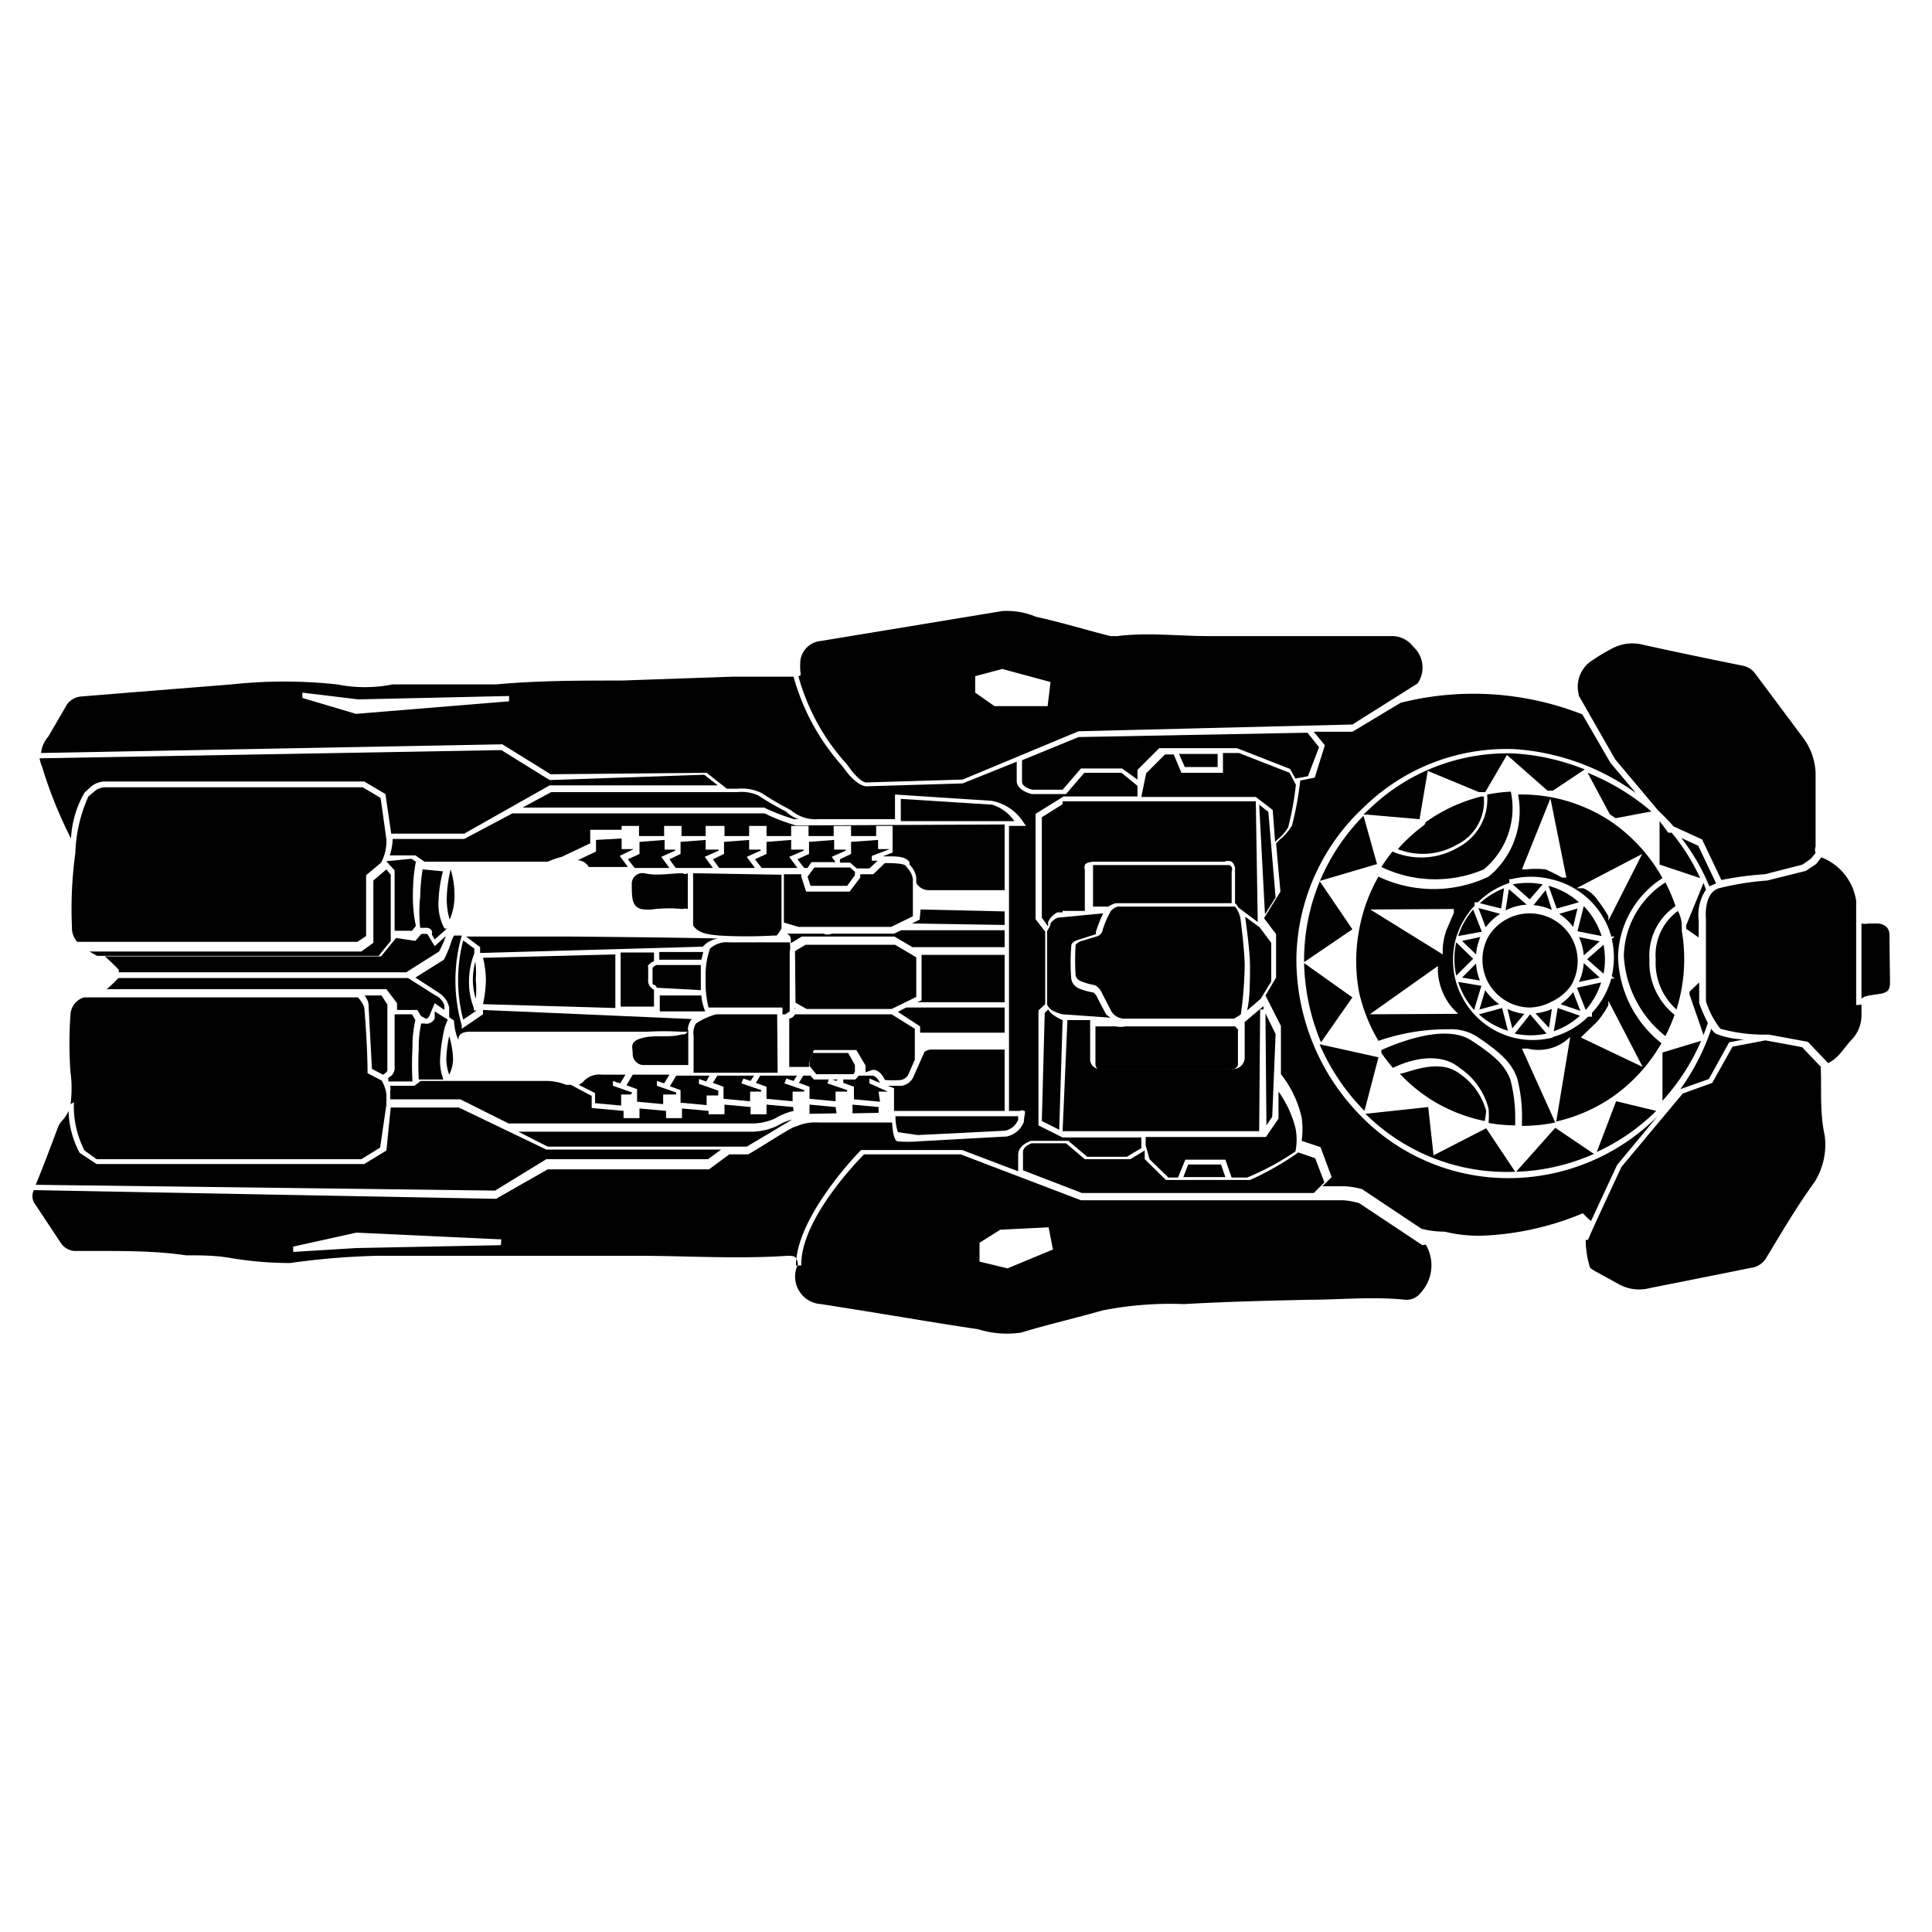 <svg xmlns="http://www.w3.org/2000/svg" class="HeroAbility-icon HeroAbility-icon--hoverState" viewBox="0 0 40 40" preserveAspectRatio="xMidYMid meet"><path d="M34.71,20.9a3.48,3.48,0,0,0,.11-1.63l0-.09q0-.16-.08-.32a1.13,1.13,0,0,0-.46,1A1.29,1.29,0,0,0,34.71,20.9Z"/><path d="M35.27,18.28l-.36.88v.07l.26.18v-.36a.93.93,0,0,1,.15-.63Z"/><path d="M34.61,17.24l-.07,0L34.36,17l0,.85,0,.05.84.28A4.25,4.25,0,0,0,34.61,17.24Z"/><path d="M35.18,20.75v-.41l-.2.19v.06l.29.84.09-.25a3.25,3.25,0,0,1-.18-.41Z"/><path d="M30.15,19.51a1.59,1.59,0,0,0,0,.69l.35-.35Z"/><path d="M35.22,21.55l-.8.24,0,1A4.49,4.49,0,0,0,35.22,21.55Z"/><path d="M33.62,19.79a2.27,2.27,0,0,0,.86,1.66,3.43,3.43,0,0,0,.19-.44,1.38,1.38,0,0,1-.52-1.15,1.23,1.23,0,0,1,.54-1.1,3.43,3.43,0,0,0-.21-.49A1.85,1.85,0,0,0,33.62,19.79Z"/><path d="M31.21,20.89l.1.4.25-.3A1.1,1.1,0,0,1,31.21,20.89Z"/><path d="M33.5,19.79a2,2,0,0,1,.92-1.61A3.45,3.45,0,0,0,33.34,17h0a3.37,3.37,0,0,0-1.15-.48h0a3.39,3.39,0,0,0-.76-.07,1.76,1.76,0,0,1-.61,1.7,2.66,2.66,0,0,1-2.28,0,3.43,3.43,0,0,0-.4,1.1l0,0,0,0a3.49,3.49,0,0,0,0,1.3l0,0,0,0a3.44,3.44,0,0,0,.4,1A4.33,4.33,0,0,1,30,21.31a1,1,0,0,1,.56.14c.59.39.75.6.85.87a3.12,3.12,0,0,1,.1.9v.09a3.37,3.37,0,0,0,.69-.07l0,0-.69-1.53.12,0a.93.93,0,0,0,.77-.15l.11-.09-.29,1.75h0a3.38,3.38,0,0,0,1.18-.52v0h0a3.45,3.45,0,0,0,.9-.94v0h0l.1-.16A2.36,2.36,0,0,1,33.5,19.79ZM34,17.68l-.7,1.38,0-.09a3.09,3.09,0,0,0-.22-.33.68.68,0,0,0-.3-.25l-.14,0Zm-1.9-1.15.33,1.64-.09,0A3.35,3.35,0,0,0,32,18a1.82,1.82,0,0,0-.4,0h-.09Zm-2,2.29,0,.08-.15.35a1.3,1.3,0,0,0-.08.41v.1l-1.5-.93ZM28.36,21l1.41-1v.11a1.29,1.29,0,0,0,.09.41,1.19,1.19,0,0,0,.24.38l.09.09Zm3.79.48v0l0,0a1.66,1.66,0,0,1-.83,0l0,0v0a1.66,1.66,0,0,1-.76-.44h0v0a1.69,1.69,0,0,1-.42-.73h0l0,0a1.7,1.7,0,0,1,0-.87l0,0h0a1.69,1.69,0,0,1,.39-.69l0-.07.07,0a1.67,1.67,0,0,1,.65-.4V18.2l.05,0a1.69,1.69,0,0,1,.8,0h0a1.68,1.68,0,0,1,1.26,1.19l.07,0-.06.05a1.7,1.7,0,0,1,0,.77l.06.05-.07,0a1.69,1.69,0,0,1-.4.71l0,.08-.08,0A1.67,1.67,0,0,1,32.15,21.47Zm.58,0,.06-.06.28-.27h0a2,2,0,0,0,.23-.34l0-.09.71,1.37Z"/><path d="M31.36,21.4a1.58,1.58,0,0,0,.66,0L31.68,21Z"/><path d="M30.75,20.5l-.12.4.41-.11A1.13,1.13,0,0,1,30.75,20.5Z"/><path d="M30.19,20.33a1.58,1.58,0,0,0,.33.58l.15-.5Z"/><path d="M30.62,21a1.55,1.55,0,0,0,.6.34l-.12-.47Z"/><path d="M32.31,20.79l.41.14-.15-.39A1.13,1.13,0,0,1,32.31,20.79Z"/><path d="M32.53,20.4v0h0a1,1,0,0,0,0-1h0v0a1,1,0,0,0-1.72,0v0h0a1,1,0,0,0,0,.94h0v0a1,1,0,0,0,.85.52l0,0,0,0a1,1,0,0,0,.46-.12v0h0A1,1,0,0,0,32.53,20.4Z"/><path d="M32.17,21.35a1.56,1.56,0,0,0,.54-.32l-.46-.16Z"/><path d="M32.07,21.28l.06-.39a1.1,1.1,0,0,1-.34.09Z"/><path d="M35.8,21.58l.31-.06a1.66,1.66,0,0,1-.59-.12.43.43,0,0,1-.09-.1,4.69,4.69,0,0,1-.64,1.25l.59-.21Z"/><path d="M26.32,19.52l-.24-.32-.3-.22h0s.1.7.1,1,0,.71-.06.94l.28-.24.22-.36Z"/><path d="M26,16.59H22l0,2.27.46,0V18a.1.1,0,0,1,0-.08c0-.05.1-.08.22-.08h2.67a.19.19,0,0,1,.15,0,.21.21,0,0,1,.07.18c0,.17,0,.56,0,.68a.28.28,0,0,1,.07.09l.4.3v0h0Z"/><polygon points="26.22 23.3 26.34 23.12 26.41 21.41 26.2 20.98 26.22 23.3"/><polygon points="26.41 18.58 26.26 16.81 26.07 16.66 26.19 18.93 26.41 18.58"/><path d="M26.47,22.6l0,.56-.26.38H23.72v.17l.08.29.39.38h.2l.15-.37h.83l.13.37h.32a5.52,5.52,0,0,0,1-.54,1.2,1.2,0,0,0,0-.49A2.25,2.25,0,0,0,26.47,22.6Z"/><path d="M26.44,17.39a1,1,0,0,0,.23-.26,6.38,6.38,0,0,0,.16-.88L26.7,16l-1.05-.41h-.33V16h-.86l-.16-.38h-.18l-.39.39-.1.49H26l.35.27.05.66Z"/><polygon points="24.6 24.11 24.5 24.37 25.37 24.37 25.28 24.11 24.6 24.11"/><path d="M20.54,16.66l-1.89-.12V17L21,17A.86.86,0,0,0,20.54,16.66Z"/><path d="M16.48,17.09a3.81,3.81,0,0,1-.65-.25H10.61l-1,.53H8.13a1.22,1.22,0,0,1-.06.34H8.6l.19.13.76,0v0l.55,0h1.24a2,2,0,0,1,.29-.1l.59-.28v-.28h.65V17.1h.36v.21l.52,0V17.1h.36v.21l.5,0V17.1H15v.21l.51,0V17.1h.36v.21l.51,0V17.1h.36v.21l.52,0V17.1h.36v.21l.52,0V17.1h.34v.55l-.2.08.11,0c.18,0,.36,0,.44.12l0,.05a.49.49,0,0,1,.14.26l0,.12a.3.3,0,0,0,.25.15H20.8V17.07Z"/><polygon points="25.21 15.88 25.21 15.61 24.41 15.61 24.53 15.88 25.21 15.88"/><path d="M.82,15.61h0Z"/><path d="M16.53,14a4.46,4.46,0,0,0,1,1.82l.09.12c.2.26.31.26.31.26l2-.06,2.4-1L28,15l1.35-.85h0a.58.58,0,0,0-.09-.76.55.55,0,0,0-.47-.22c-.42,0-.84,0-1.25,0-.84,0-1.67,0-2.51,0-.63,0-1.27-.08-1.9,0l-.14,0c-.51-.13-1-.28-1.54-.4a1.58,1.58,0,0,0-.69-.12L17,13.27a.47.47,0,0,0-.43.41,1.75,1.75,0,0,0,0,.22.16.16,0,0,1,0,.09Zm3.66,0,.56-.15,1,.27-.06.5H20.59l-.4-.28Z"/><path d="M27.31,15.47l-.24-.3-4.74.09-1.17.48v.45c0,.09.15.15.22.16H22l.38-.44h.85l.32.23,0-.2.45-.45h1.61l1.1.43.11.2v0l.26-.05Z"/><path d="M21.89,18.89H22l0-2.24-.43.27V19l.13.18,0-.09A.42.42,0,0,1,21.89,18.89Z"/><path d="M35.53,18.29h0l-.37-.78-.35-.16a4.29,4.29,0,0,1,.58,1Z"/><path d="M22.9,21l-.18-.34a.25.25,0,0,0-.08-.11h0a1.42,1.42,0,0,1-.29-.08.27.27,0,0,1-.17-.2,4.15,4.15,0,0,1,0-.69c0-.09.17-.13.2-.14l.31-.1s0-.05,0-.05a2.85,2.85,0,0,1,.15-.38l-.94.09a.31.31,0,0,0-.15.12c0,.06-.06.13-.07.16V20.8a.31.31,0,0,0,.09.11A.81.81,0,0,0,22,21l1,.07A.38.38,0,0,1,22.9,21Z"/><path d="M25.45,17.91H22.76c-.11,0-.13,0-.13,0h0v.86l.32,0a.46.46,0,0,1,.15-.07h0l2.4,0c0-.14,0-.51,0-.66a.11.11,0,0,0,0-.09A.09.09,0,0,0,25.45,17.91Z"/><path d="M25.69,21a8,8,0,0,0,.08-1c0-.32-.09-1-.09-1a.62.62,0,0,0-.11-.23l-2.43,0a.32.32,0,0,0-.14.09,2,2,0,0,0-.17.39.17.17,0,0,1-.13.14l-.3.09a.25.25,0,0,0-.13.08,5.07,5.07,0,0,0,0,.64h0a.17.17,0,0,0,.1.11,1.31,1.31,0,0,0,.26.08h0s.1,0,.18.16l.18.35a.32.32,0,0,0,.3.19h2.26l.1-.06h0Z"/><path d="M26.09,20.9h.07l0-.07-.39.33h0v0s0,.59,0,.76a.24.24,0,0,1-.27.21H22.75a.2.2,0,0,1-.18-.22v-.79l-.47,0L22,23.42h4.07Z"/><path d="M22.46,24l-.39-.33h-.71s-.18.06-.18.18v.38l1.22.47h4.8l.22-.22-.19-.5-.35-.12a5.84,5.84,0,0,1-1,.57H24.14L23.7,24l0-.18-.3.18Z"/><path d="M25.57,21.25H23.3a.47.47,0,0,1-.2,0l-.42,0v.78s0,.1.08.11h2.72s.15,0,.15-.11,0-.6,0-.72l0,0Z"/><path d="M28.54,21.89l-1.22-.27A4.49,4.49,0,0,0,28.25,23Z"/><path d="M28,20.65l-1-.71a4.5,4.5,0,0,0,.35,1.64Z"/><path d="M27,19.84s0,.06,0,.08l1-.68-.68-1,1.19-.35-.28-1A4.24,4.24,0,0,0,27,19.84Z"/><path d="M31.37,24.26h0l-.6-.9-1.09.56-.11-1-1.3.14,0,0A4.15,4.15,0,0,0,31.37,24.26Z"/><path d="M30.77,23a1.37,1.37,0,0,0-.55-.77c-.44-.34-1.1,0-1.24,0a3.44,3.44,0,0,0,.67.55h0v0a3.37,3.37,0,0,0,1.09.43A2.22,2.22,0,0,0,30.77,23Z"/><path d="M31.37,23.3v-.09a3.11,3.11,0,0,0-.1-.86c-.1-.25-.24-.44-.81-.81s-1.63.1-1.86.2l0,.06h0v0a3.46,3.46,0,0,0,.24.31h0s.84-.45,1.38,0a1.44,1.44,0,0,1,.6.85,2.18,2.18,0,0,1,0,.29A3.38,3.38,0,0,0,31.37,23.3Z"/><path d="M28.33,16.77l-.1.09,1.16.1.17-1,1.06.44.13,0,.45-.77.84.74.11,0,.66-.44a4.65,4.65,0,0,0-1.45-.33A4.11,4.11,0,0,0,28.33,16.77Z"/><path d="M33.33,16.86l.12.08.74-.14A4.72,4.72,0,0,0,32.87,16Z"/><path d="M32.68,14.39l.76,1.33.89,1.06h0v0q.17.16.32.33l.59.27.4.84a6.49,6.49,0,0,1,.9-.12l.78-.2.17-.12.1-.12a.18.18,0,0,1,0-.13c0-.51,0-1,0-1.52a1.3,1.3,0,0,0-.24-.71l-1-1.34a.43.43,0,0,0-.28-.18q-1-.2-2.05-.43a.88.88,0,0,0-.63.07,3.81,3.81,0,0,0-.42.25.64.64,0,0,0-.28.72Z"/><path d="M29.49,17.08h0a3.45,3.45,0,0,0-.55.5,1.41,1.41,0,0,0,1.22-.09,1,1,0,0,0,.56-1h-.05a3.38,3.38,0,0,0-1.15.53Z"/><path d="M30.72,18a1.65,1.65,0,0,0,.56-1.61,3.37,3.37,0,0,0-.49.06,1.13,1.13,0,0,1-.61,1.1,1.5,1.5,0,0,1-1.35.08,3.45,3.45,0,0,0-.23.32v0h0l0,0A2.57,2.57,0,0,0,30.72,18Z"/><path d="M33.12,19.49l-.43-.09a1.13,1.13,0,0,1,.1.38Z"/><path d="M32.69,18.68a1.55,1.55,0,0,0-.63-.34l.17.47Z"/><path d="M32.13,18.84,32,18.43l-.25.31A1.1,1.1,0,0,1,32.13,18.84Z"/><path d="M33.16,19.38a1.58,1.58,0,0,0-.37-.62l-.13.52Z"/><path d="M32.57,19.19l.09-.38-.38.11A1.13,1.13,0,0,1,32.57,19.19Z"/><path d="M31.94,18.31a1.58,1.58,0,0,0-.62,0l.35.31Z"/><path d="M31.06,18.92l-.45-.12.15.4A1.13,1.13,0,0,1,31.06,18.92Z"/><path d="M30.27,19.48l.29.28a1.13,1.13,0,0,1,.09-.36Z"/><path d="M30.5,18.83a1.58,1.58,0,0,0-.31.55l.49-.09Z"/><path d="M33.2,20.16a1.59,1.59,0,0,0,0-.6l-.34.3Z"/><path d="M31.24,18.41l-.07.44a1.1,1.1,0,0,1,.44-.12Z"/><path d="M31.14,18.39a1.56,1.56,0,0,0-.5.31l.44.11Z"/><path d="M20.8,23V21.73H19.29a.23.23,0,0,0-.15.05l-.24.54a.33.33,0,0,1-.23.16h-.29l.13.05V23Z"/><path d="M30.27,20.24l.37.06a1.13,1.13,0,0,1-.08-.35Z"/><path d="M33.46,22.8l-.4,1.05A4.26,4.26,0,0,0,34.29,23Z"/><path d="M32.2,23.35l-.81.91A4.3,4.3,0,0,0,33,23.89Z"/><path d="M32.83,20.91a1.57,1.57,0,0,0,.32-.57l-.5.11Z"/><path d="M33.12,20.24l-.33-.3a1.13,1.13,0,0,1-.1.39Z"/><path d="M21.57,23.21l.36.18L22,21.12h0a.92.92,0,0,1-.21-.12.44.44,0,0,1-.09-.1l-.07.07Z"/><path d="M8.6,21.12,8.53,21l-.36,0c0,.37,0,1.08,0,1.14a.21.21,0,0,1-.13.17l0,.08h.5l0,0a6.14,6.14,0,0,1,0-.7,2.37,2.37,0,0,1,.06-.57Z"/><path d="M14.56,19.71l-.91,0v.16c.21,0,.67,0,.87,0C14.54,19.8,14.55,19.75,14.56,19.71Z"/><polygon points="17.6 17.96 16.86 17.96 16.72 18.15 16.78 18.34 17.54 18.34 17.7 18.12 17.7 18.06 17.71 18.06 17.6 17.96"/><path d="M9.27,21.11,9,20.94,9,21.07c0,.06-.11.15-.21.12l-.07,0a2.31,2.31,0,0,0-.05.53,6,6,0,0,0,0,.63h.51a1.1,1.1,0,0,1-.07-.39,3.68,3.68,0,0,1,.1-.7Z"/><path d="M9.84,19.91a1.54,1.54,0,0,0-.05.38,1.38,1.38,0,0,0,.06.39,2,2,0,0,0,0-.4A1.66,1.66,0,0,0,9.84,19.91Z"/><path d="M12.74,20.87V19.76L10,19.83a2,2,0,0,1,.06.45,2.52,2.52,0,0,1-.06.51Z"/><path d="M9.82,19.64l-.23-.17a3.25,3.25,0,0,0,0,1.64l.28-.19H9.81l0-.05v0a1.49,1.49,0,0,1-.1-.54,1.63,1.63,0,0,1,.11-.59Z"/><path d="M16.28,19.38h0Z"/><path d="M14.35,18.08v1.08h0c.12.18.35.19.55.21a9.85,9.85,0,0,0,1.11,0h.07l0,0a.93.93,0,0,0,.1-.15l0-1.11Z"/><path d="M16.22,19.22h0Z"/><path d="M14.52,20.61l-.86,0v.33l.94,0A1.19,1.19,0,0,1,14.52,20.61Z"/><path d="M13.27,18.82a.89.89,0,0,0,.3,0,2.91,2.91,0,0,1,.56,0,.19.19,0,0,1,.11,0v-.74a.11.11,0,0,1-.11,0c-.26,0-.52.06-.79,0a.22.22,0,0,0-.26.22C13.08,18.62,13.09,18.76,13.27,18.82Z"/><path d="M18.81,18l-.05-.06c0-.06-.26-.07-.35-.07h-.09l-.24.23h-.27v.07l-.22.29h-.9l-.1-.31,0-.05h-.36v1l.3.09,1.92,0,.45-.22,0-.51s0-.1,0-.25A.38.38,0,0,0,18.81,18Z"/><polygon points="20.8 19.77 19.08 19.77 19.08 20.71 18.99 20.75 20.8 20.75 20.8 19.77"/><path d="M20.8,19.26l-2.14,0-.15.07-1.29,0a.2.2,0,0,1-.17,0l-.76,0h0a.13.13,0,0,1,.08.09.39.39,0,0,1,0,.11l.23-.14h1.92l.37.22H20.8Z"/><path d="M16.07,19.38h0Z"/><polygon points="18.46 20.89 18.97 20.64 18.97 19.82 18.53 19.56 16.68 19.56 16.46 19.69 16.47 20.76 16.7 20.89 18.46 20.89"/><polygon points="16.45 20.89 16.47 20.89 16.45 20.87 16.45 20.89"/><path d="M7.9,20.61H7.75l-.2,0a.45.45,0,0,1,.08.17c0,.08.06,1.12.07,1.35l.23.12s.09-.05.09-.09,0-1.19,0-1.36Z"/><path d="M11.38,16.15l-1-.62L.82,15.7a.72.72,0,0,0,.05.17,9.07,9.07,0,0,0,.6,1.49,2.11,2.11,0,0,1,.28-.95l.13-.12a.46.46,0,0,1,.29-.11H7.54l.44.26.12.82H9.61l1.77-1h0l3.48,0-.28-.22Z"/><path d="M19,23.5l1.81-.09a.37.37,0,0,0,.27-.23l0-.07-2.54,0a1,1,0,0,0,.05.33Z"/><path d="M15.7,16.47a.82.82,0,0,0-.43-.07l-3.86,0-.59.32h5a4.19,4.19,0,0,0,.62.24h.09a.71.71,0,0,1-.26-.16A6,6,0,0,1,15.7,16.47Z"/><path d="M39.12,19.37c0-.16-.09-.23-.23-.25h-.2a.38.38,0,0,1-.15,0v1.56c.05-.06.16-.07.36-.1s.23-.09.23-.25S39.12,19.68,39.12,19.37Z"/><path d="M29.45,25.78l-1.31-.87a1.55,1.55,0,0,0-.33-.06H22.38l-2.49-.95h-2c-.15.15-1.32,1.36-1.3,2.3h-.11c0-1,1.29-2.34,1.35-2.39l0,0h2.09l1.16.44v-.34c0-.21.25-.28.26-.29h.78l.39.33h.82l.3-.18v-.22H22l-.5-.25V20.92l.14-.13v-1.5l-.2-.26V16.85l.58-.36h1.53l0-.22L23.22,16h-.77l-.38.44h-.71s-.31-.07-.31-.27v-.4l-1.12.45-2,.06s-.17,0-.41-.31l-.09-.12a4.59,4.59,0,0,1-1-1.84h-.08l-1.19,0-2.3.08c-.86,0-1.73,0-2.59.08-.68,0-1.36,0-2,0H8.13a2.93,2.93,0,0,1-1.15,0,10.2,10.2,0,0,0-2.19,0l-2,.16-1.11.09a.4.4,0,0,0-.29.16L1,15.25a.61.61,0,0,0-.15.34l9.55-.18,1,.62L14.63,16l.42.33h.22a.92.92,0,0,1,.5.09,6.34,6.34,0,0,0,.6.35h0a.78.78,0,0,0,.57.19h1.59v-.51l2,.13a1,1,0,0,1,.65.43l.06.09h-.35V23h.23a.07.07,0,0,1,.08,0c.05,0,0,.09,0,.22a.48.48,0,0,1-.36.31l-1.82.1a2.55,2.55,0,0,1-.44,0s-.09,0-.11-.39H16.93a.92.92,0,0,0-.44.08c-.09,0-.68.4-1,.58h-.39l-.42.31H11.34l-1.07.61h0L.7,24.64a.29.29,0,0,0,0,.25l.55.83a.38.38,0,0,0,.28.18l.5,0c.61,0,1.21,0,1.82.09.3,0,.59,0,.89.05A7.57,7.57,0,0,0,6,26.15,15.53,15.53,0,0,1,7.8,26c.51,0,1,0,1.52,0s1.27,0,1.9,0,1.35,0,2,0c1,0,2.05.07,3.08,0,.14,0,.2,0,.22.18A.57.57,0,0,0,17,27l.82.13c.81.13,1.62.27,2.43.39a2,2,0,0,0,.89.07c.56-.17,1.13-.3,1.69-.46A7.27,7.27,0,0,1,24.51,27c.86-.05,1.72-.07,2.59-.09.65,0,1.31-.07,2,0a.36.36,0,0,0,.31-.14.84.84,0,0,0,.11-1Zm-22.08-11-1.11-.33,0-.11,1.16.14,3.12-.07v.11Zm3,11-3,.06-1.3.08,0-.11,1.31-.29h0l3,.14Zm10.49.48-.58-.14v-.39l.43-.27,1-.05.09.46Z"/><path d="M38.43,20.81V18.92a.44.44,0,0,1,0-.06v-.21a1.15,1.15,0,0,0-.72-.9h0l-.11.14-.21.14-.8.2a5.87,5.87,0,0,0-1,.16c-.33.1-.27.64-.27.65v1.18h0v.51a1.76,1.76,0,0,0,.3.57,3.46,3.46,0,0,0,1,.12h0l.81.15.42.44c.23-.11.34-.34.51-.51a.73.73,0,0,0,.18-.48c0-.09,0-.16,0-.22Z"/><path d="M32.94,25.28l.54-1.16h0l.83-1a4.37,4.37,0,0,1-2.94,1.27,4.26,4.26,0,0,1-3.13-1.22,4.63,4.63,0,0,1-1.4-3.31,4.36,4.36,0,0,1,1.41-3.16,4.22,4.22,0,0,1,3.11-1.19,4.82,4.82,0,0,1,2.51.91l-.53-.63-.58-1h0A6.17,6.17,0,0,0,29,14.55l-1,.6-.8,0,.23.28-.21.67-.3.06,0,0v0a6.6,6.6,0,0,1-.17.93,1.1,1.1,0,0,1-.25.29l-.08.08.09,1-.34.55.25.33v.9l-.22.37.32.63,0,1a2.23,2.23,0,0,1,.43.9,1.74,1.74,0,0,1,0,.48l.39.13.23.62-.19.19h.45a1.68,1.68,0,0,1,.37.06h0l1.23.82a1.91,1.91,0,0,0,.48.06,2.94,2.94,0,0,0,.86.08,6,6,0,0,0,2-.46S32.89,25.24,32.94,25.28Z"/><path d="M37.7,22.17a.26.26,0,0,1,0-.08l-.39-.41-.76-.14-.68.13-.42.75-.61.22-1.27,1.52c-.27.58-.68,1.46-.69,1.51h-.05a1.92,1.92,0,0,0,.08.54c0,.05.06.07.1.1l.51.28a.86.86,0,0,0,.63.08l2.1-.42a.43.43,0,0,0,.32-.21c.32-.53.63-1.06,1-1.57a1.46,1.46,0,0,0,.21-.95C37.68,23.06,37.71,22.62,37.7,22.17Z"/><path d="M18.19,22.6h.19L18,22.43l0-.1.22.09s-.07-.15-.16-.15h-.28l-.07.08h-.25l0,.07.22.08v.26l.54.05Z"/><path d="M8.2,19.42v0l-.31.38H2.17a3.92,3.92,0,0,1,.29.28l0,.05H8.41l.68-.43a2,2,0,0,0,.14-.32v0L9,19.59l-.15-.25v0s0,0,0,0a.37.37,0,0,0-.13,0l-.12.14Z"/><path d="M9.25,18.59a1.46,1.46,0,0,0,.06.45,1.23,1.23,0,0,0,.1-.5A1.81,1.81,0,0,0,9.33,18,2.73,2.73,0,0,0,9.25,18.59Z"/><path d="M9.38,21.92a1.87,1.87,0,0,0-.08-.47,2.78,2.78,0,0,0-.06.47,1,1,0,0,0,.06.33A.74.74,0,0,0,9.38,21.92Z"/><path d="M8,17.83v0l.06.07.11.12,0,0v1.25h.36l.08-.1a2.94,2.94,0,0,1-.06-.7,3.43,3.43,0,0,1,.06-.63h0l-.09-.06Z"/><path d="M8.82,21.09s.05,0,.07-.06L9,20.77l.2.14v-.1A.37.37,0,0,0,9,20.6l-.55-.35,0,0h-6a2.74,2.74,0,0,1-.24.23H7.44l0,0h0l.28,0H8l.22.29v.14l.42,0,.08.13Z"/><path d="M16.42,22.92l-.55-.05v.2h-.33l0-.15L15,22.87v.2h-.33V23l-.55-.05v.2h-.33l0-.15-.55-.05v.2h-.33V23l-.66-.06,0-.25-.32-.17h0l-.11-.06h0l-.1,0a1.1,1.1,0,0,0-.41-.08c-.46,0-.92,0-1.37,0l0,0H9.63l-.17,0H9.32l0,0,0,0H8.71l-.13.1h-.5a.46.46,0,0,1,0,.12v.16H9.53l1,.5h5.08a1.19,1.19,0,0,0,.43-.1,1.35,1.35,0,0,1,.39-.16h0Z"/><path d="M8,18l0,0-.27.23v1.29l-.25.18H1.85l.16.09H7.84l.25-.31V18.11Z"/><path d="M16.4,23.18a1.11,1.11,0,0,0-.31.13,1.29,1.29,0,0,1-.49.12H10.73l.61.31h4.12Z"/><path d="M1.2,23.34c-.15.4-.3.8-.46,1.19l9.51.12L11.31,24h3.35l.27-.2H11.31L9.5,22.93H8.09L8,23.82l-.46.28H2l-.35-.23A1.92,1.92,0,0,1,1.42,23a.74.74,0,0,1-.15.22A.42.42,0,0,0,1.2,23.34Z"/><polygon points="14.99 17.43 14.99 17.68 14.76 17.79 14.89 17.97 15.63 17.97 15.46 17.74 15.75 17.61 15.75 17.59 15.51 17.59 15.51 17.39 14.99 17.43"/><polygon points="14.09 17.43 14.09 17.68 13.86 17.79 13.99 17.97 14.76 17.97 14.59 17.74 14.88 17.61 14.88 17.59 14.61 17.59 14.61 17.39 14.09 17.43"/><path d="M13.6,20.45l.91.05c0-.07,0-.15,0-.24s0-.2,0-.28c-.42,0-.87,0-.92,0a.21.21,0,0,0-.08.06s0,.12,0,.24,0,.1.06.12Z"/><path d="M10,21v0l-.44.3,0-.07a3.37,3.37,0,0,1,0-1.86v0H9.4a.55.55,0,0,0-.06.14,2.19,2.19,0,0,1-.15.36h0l-.59.37.51.33a.48.48,0,0,1,.19.29l0,.2.1.07v0s0,.2.09.4c0-.13.1-.17.25-.17H13.4a6.51,6.51,0,0,1,.69,0c.05,0,.13,0,.15,0a.4.4,0,0,1,.08-.26l.05,0L10,20.91Z"/><path d="M11.8,19.39c-.68,0-1.36,0-2,0H9.65l.29.22h0l0,.12,4.61-.13v0a.53.53,0,0,1,.32-.17C13.89,19.41,12.84,19.4,11.8,19.39Z"/><polygon points="15.87 17.43 15.87 17.68 15.63 17.79 15.77 17.97 16.51 17.97 16.34 17.74 16.64 17.61 16.64 17.59 16.38 17.59 16.38 17.39 15.87 17.43"/><path d="M12.34,17.39v.24l-.38.18a.28.28,0,0,1,.23.14v0H13l-.17-.23.29-.14h-.25v-.22Z"/><polygon points="16.75 17.43 16.75 17.68 16.51 17.79 16.65 17.97 16.72 17.97 16.8 17.85 17.3 17.85 17.22 17.74 17.51 17.61 17.51 17.59 17.27 17.59 17.27 17.39 16.75 17.43"/><polygon points="20.8 19.15 20.8 18.87 19.06 18.83 19.04 19.04 18.88 19.12 20.8 19.15"/><path d="M17.62,17.43v.25l-.23.11,0,.07h.21l.14.12H18l.17-.16,0,0-.12,0,0-.1.37-.14h-.24v-.19Z"/><polygon points="16.76 23.06 17.32 23.05 17.3 22.92 16.76 22.87 16.76 23.06"/><polygon points="20.8 20.86 18.76 20.86 18.59 20.95 19.05 21.25 19.05 21.38 20.8 21.38 20.8 20.86"/><polygon points="17.36 22.9 17.36 22.9 17.36 22.9 17.36 22.9"/><polygon points="17.54 22.57 17.13 22.43 17.16 22.35 16.85 22.35 16.77 22.26 16.77 22.27 16.63 22.27 16.54 22.42 16.76 22.5 16.76 22.75 17.3 22.8 17.3 22.6 17.54 22.6 17.54 22.57"/><polygon points="17.65 23.05 18.19 23.04 18.19 22.92 17.65 22.87 17.65 23.05"/><polygon points="16.65 22.57 16.24 22.43 16.28 22.33 16.43 22.38 16.5 22.27 15.74 22.27 15.65 22.42 15.87 22.5 15.87 22.75 16.41 22.8 16.41 22.6 16.65 22.6 16.65 22.57"/><path d="M1.53,22.82a2,2,0,0,0,.22,1L2,24H7.48l.39-.24L8,22.87v-.21a.72.72,0,0,0-.1-.29l-.29-.15v0c0-.52-.06-1.31-.07-1.37a.65.65,0,0,0-.13-.2H1.74a.39.39,0,0,0-.28.35,8.16,8.16,0,0,0,0,1.2,2.47,2.47,0,0,1,0,.66Z"/><path d="M8,17.38l-.12-.86-.37-.22H2.18a.35.35,0,0,0-.22.08l-.13.11a3.08,3.08,0,0,0-.27,1.17h0a8.51,8.51,0,0,0-.07,1.54.42.42,0,0,0,.11.3l0,0H7.4l.18-.12V18.12l.31-.26A.94.94,0,0,0,8,17.38Z"/><path d="M8.75,18a4,4,0,0,0-.05.56,2.93,2.93,0,0,0,0,.65h.15a.13.13,0,0,1,.09.06.14.14,0,0,1,0,.08l.06.1.26-.23a.07.07,0,0,1-.06,0,1.07,1.07,0,0,1-.12-.58,2.79,2.79,0,0,1,.09-.6Z"/><polygon points="16.47 22.9 16.46 22.9 16.46 22.9 16.47 22.9"/><polygon points="13.24 17.43 13.24 17.68 13 17.79 13.14 17.97 13.86 17.97 13.69 17.74 13.98 17.61 13.98 17.59 13.76 17.59 13.76 17.39 13.24 17.43"/><polygon points="13.8 22.94 13.8 22.94 13.8 22.94 13.8 22.94"/><path d="M14,22.62l-.4-.14,0-.1.15.05.11-.18h-.76l-.13.22.22.08v.26l.54.05v-.2H14Z"/><path d="M14.87,22.58l-.4-.14,0-.1.15.05.07-.12h-.54v0H14l-.13.22.22.08v.26l.54.05v-.2h.24Z"/><path d="M13.41,20h0a.31.31,0,0,1,.13-.1v-.18l-.69,0v1.12l.69,0v-.35l0,0a.21.21,0,0,1-.12-.22c0-.16,0-.26,0-.26Z"/><polygon points="15.58 22.9 15.58 22.9 15.58 22.9 15.58 22.9"/><path d="M13.09,22.62l-.4-.14,0-.1.15.05.11-.18h-.49a.44.44,0,0,0-.38.14.26.26,0,0,1-.1.07l.34.17,0,.21.54.05,0-.23h.2Z"/><path d="M16.09,21H14.83a1.42,1.42,0,0,0-.42.19.37.37,0,0,0-.05.25v.77h1.74Z"/><path d="M14.1,21.42c-.26.07-.54,0-.8.07s-.21.17-.2.31a.23.23,0,0,0,.25.25l.75,0c.05,0,.13,0,.15,0v-.76C14.23,21.44,14.15,21.41,14.1,21.42Z"/><polygon points="17.34 22.35 17.23 22.35 17.32 22.38 17.34 22.35"/><polygon points="17.7 22.19 17.7 22.05 17.56 21.8 16.82 21.8 16.76 21.98 16.76 22.07 16.9 22.24 17.67 22.24 17.7 22.19"/><path d="M18.07,22.15c.14,0,.22.14.25.21a2.19,2.19,0,0,0,.33,0,.22.22,0,0,0,.15-.1l.14-.32v-.64L18.46,21h-2a.17.17,0,0,1-.12.09h0l0,0v1h.41l0,0V22l.1-.26h.88l.19.32v.14Z"/><polygon points="15.54 22.38 15.61 22.27 14.85 22.27 14.76 22.42 14.98 22.5 14.98 22.75 15.53 22.8 15.53 22.6 15.76 22.6 15.76 22.57 15.35 22.43 15.39 22.33 15.54 22.38"/><path d="M16.26,21l.09-.06v0l0-.11V19.71h0a.5.5,0,0,0,0-.2v0H15.09a.51.51,0,0,0-.39.13,1.68,1.68,0,0,0-.09.63,2.14,2.14,0,0,0,.06.59H16.2V21Z"/></svg>